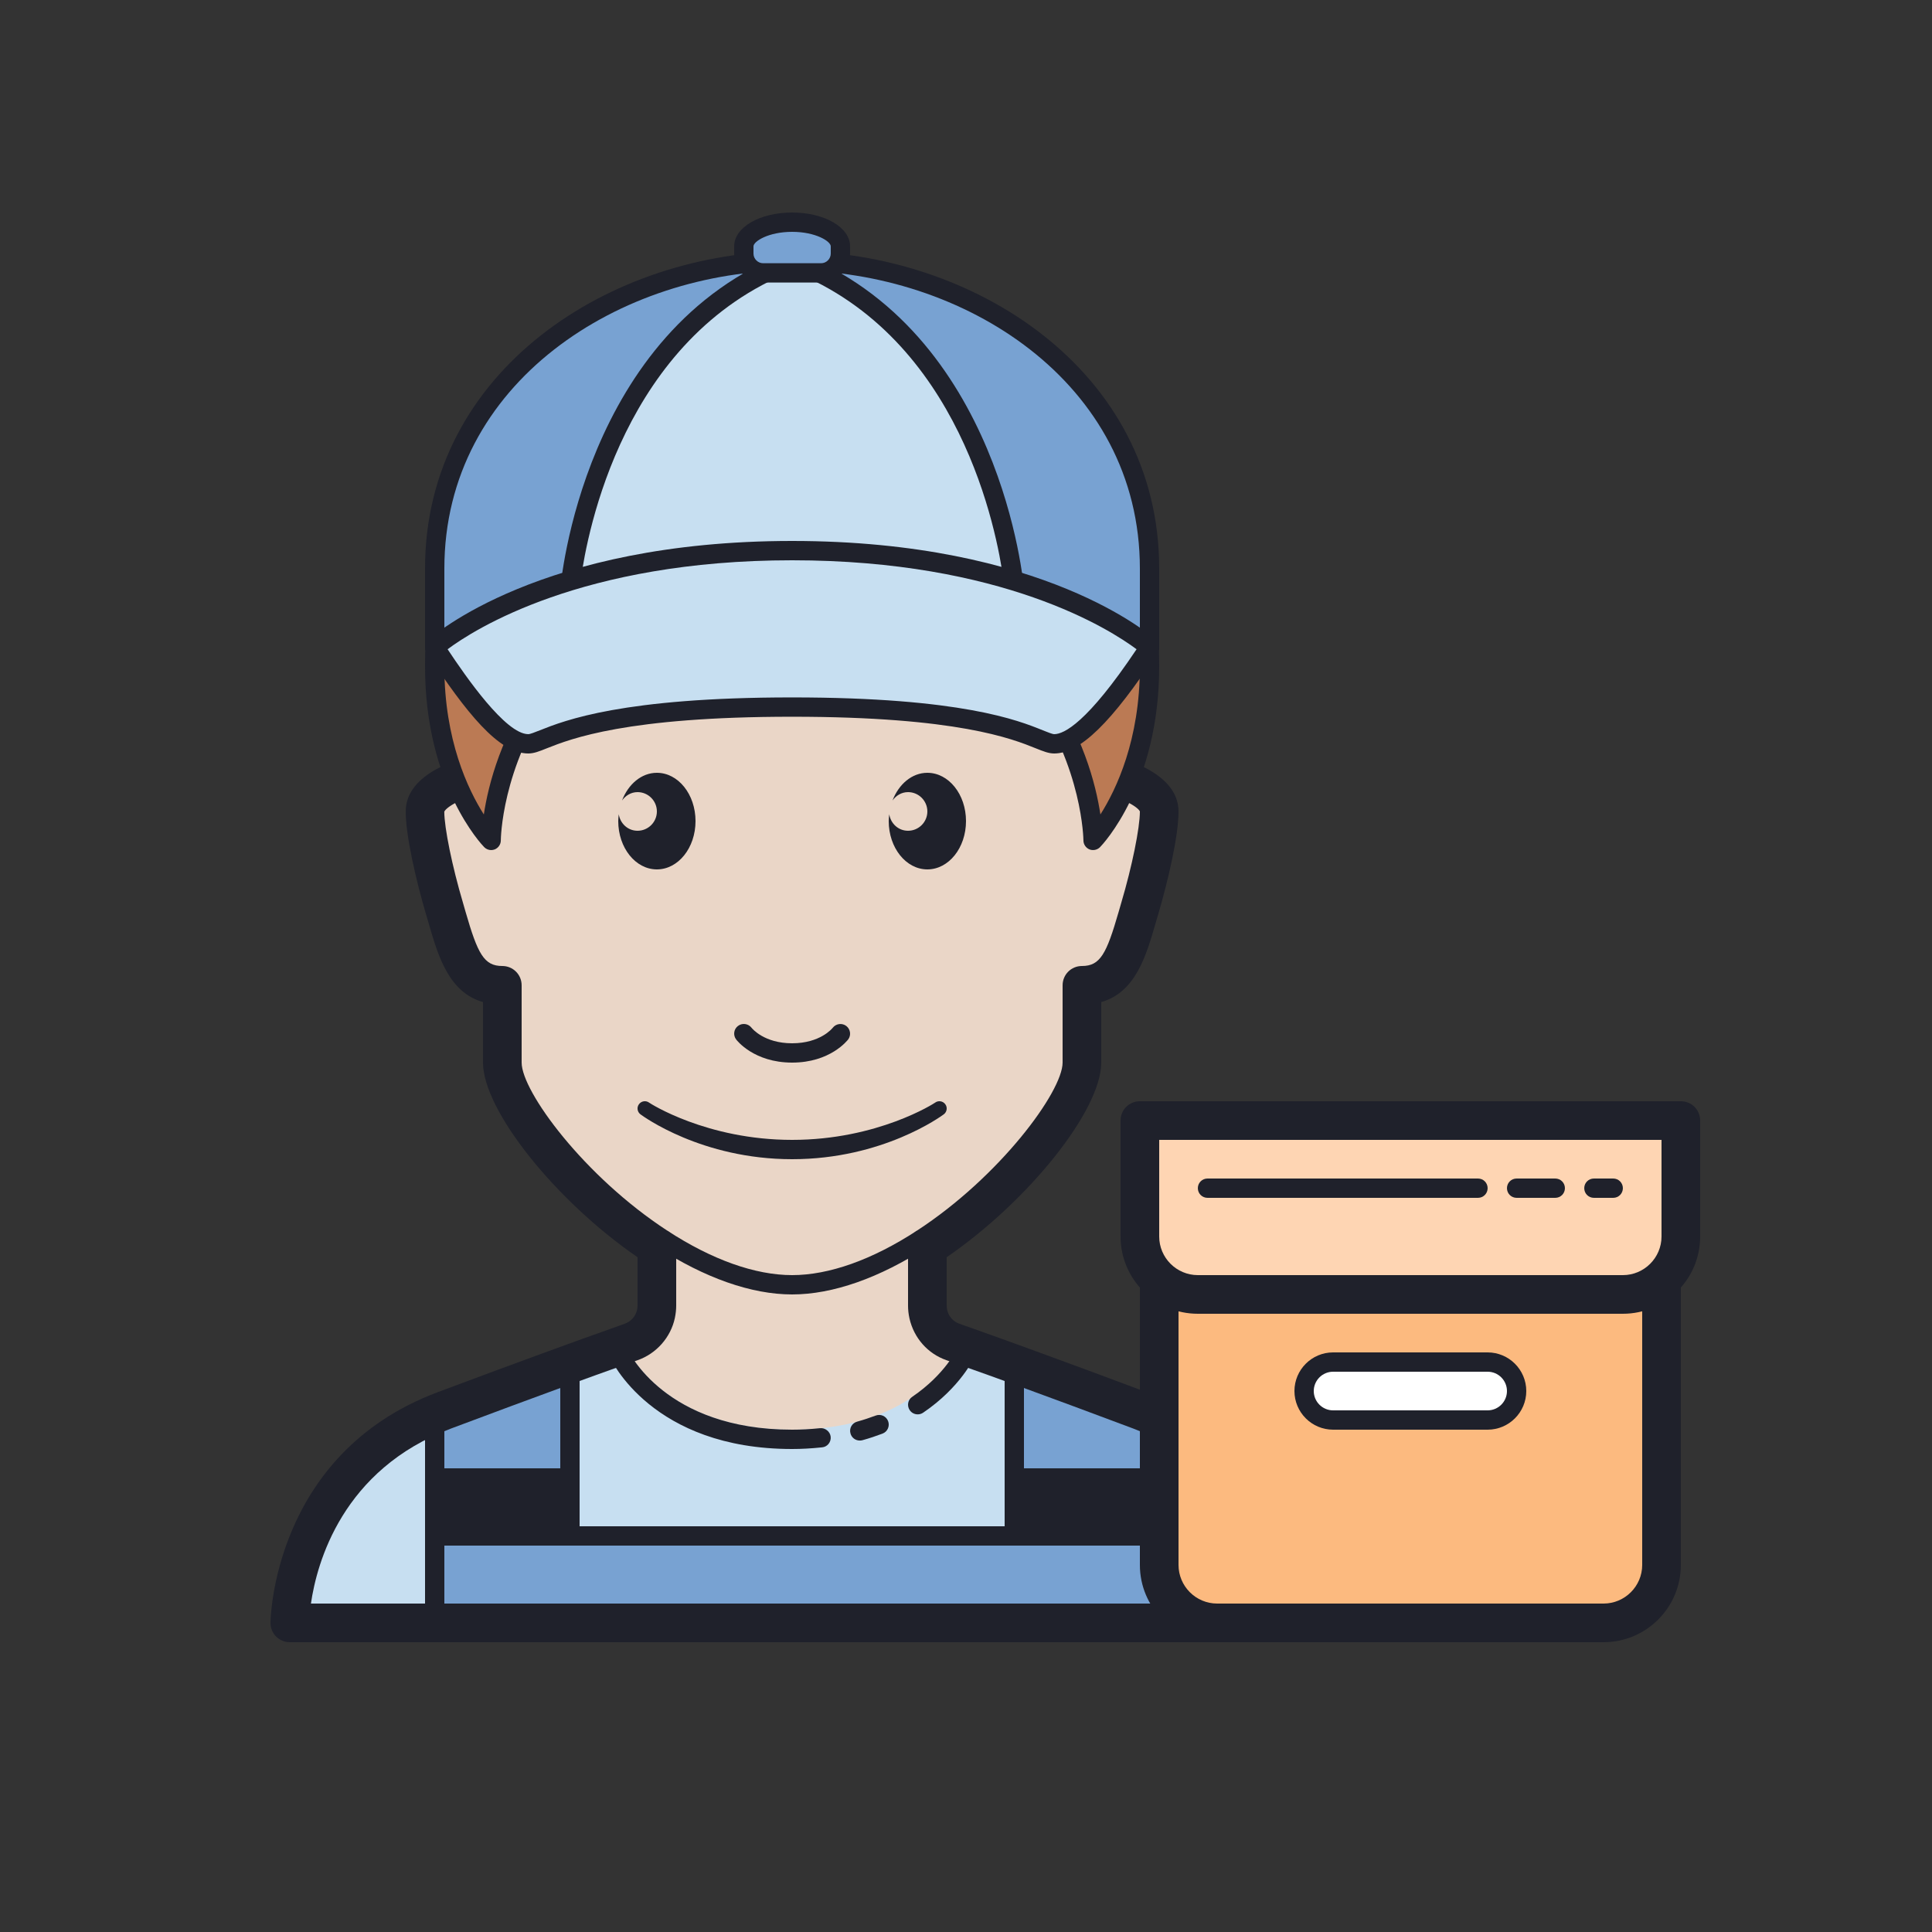 <?xml version="1.0" encoding="UTF-8"?>
<svg xmlns="http://www.w3.org/2000/svg" xmlns:xlink="http://www.w3.org/1999/xlink" width="100pt" height="100pt" viewBox="0 0 100 100" version="1.1">
<rect x="0" y="0" width="100" height="100" fill="#333333" stroke="none"/>
<g id="surface6762">
<path style=" stroke:none;fill-rule:nonzero;fill:rgb(91.765%,83.922%,78.039%);fill-opacity:1;" d="M 59 73 C 54.676 71.379 51.812 70.34 50.094 69.73 C 49.809 69.629 49.555 69.539 49.328 69.461 C 48.527 69.18 48 68.426 48 67.574 L 48 64.543 C 52.441 61.652 56 57 56 55 C 56 54 56 51 56 51 C 58 51 58.383 49.102 59 47 C 59.57 45.066 60 43 60 42 C 60 40.125 56.742 39.5 56.742 39.5 L 56.621 39.5 C 56.59 37.75 56.297 29.594 53.75 24.5 C 53.75 24.5 47.5 22.5 41 22.5 C 34.5 22.5 28.25 24.5 28.25 24.5 C 25.699 29.605 25.32 37.785 25.262 39.516 C 24.508 39.609 22 40.277 22 42 C 22 43 22.43 45.066 23 47 C 23.617 49.102 24 51 26 51 C 26 51 26 54 26 55 C 26 57 29.559 61.652 34 64.543 L 34 67.574 C 34 68.426 33.473 69.18 32.672 69.461 C 32.445 69.539 32.191 69.629 31.906 69.73 C 30.188 70.34 27.324 71.379 23 73 C 15 76 15 84 15 84 L 67 84 C 67 84 67 76 59 73 Z M 59 73 "/>
<path style=" stroke:none;fill-rule:nonzero;fill:rgb(12.157%,12.941%,16.863%);fill-opacity:1;" d="M 41 55 C 39.023 55 38.137 53.848 38.102 53.801 C 37.934 53.578 37.98 53.266 38.199 53.102 C 38.422 52.934 38.73 52.98 38.898 53.195 C 38.93 53.238 39.555 54 41 54 C 42.453 54 43.078 53.23 43.105 53.195 C 43.273 52.98 43.586 52.938 43.805 53.105 C 44.02 53.273 44.066 53.582 43.902 53.801 C 43.863 53.848 42.977 55 41 55 Z M 41 55 "/>
<path style=" stroke:none;fill-rule:nonzero;fill:rgb(78.039%,87.451%,94.51%);fill-opacity:1;" d="M 59 73 C 54.969 71.488 52.223 70.488 50.477 69.867 L 49.684 69.512 C 49.617 69.645 49.555 69.77 49.543 69.793 C 49.465 69.969 47.562 74 41 74 C 34.438 74 32.535 69.969 32.457 69.797 C 32.438 69.754 32.379 69.633 32.312 69.504 L 31.523 69.867 C 29.777 70.488 27.031 71.488 23 73 C 15 76 15 84 15 84 L 67 84 C 67 84 67 76 59 73 Z M 59 73 "/>
<path style=" stroke:none;fill-rule:nonzero;fill:rgb(12.157%,12.941%,16.863%);fill-opacity:1;" d="M 41 67 C 38.895 67 36.473 66.148 34 64.543 L 34.547 63.703 C 36.855 65.207 39.09 66 41 66 C 42.91 66 45.145 65.207 47.453 63.703 L 48 64.543 C 45.527 66.148 43.105 67 41 67 Z M 41 67 "/>
<path style=" stroke:none;fill-rule:nonzero;fill:rgb(47.059%,63.529%,82.353%);fill-opacity:1;" d="M 59.5 73.25 L 52.5 70.5 L 52.5 79.5 L 29.5 79.5 L 29.5 70.5 L 22.5 73.25 L 22.5 83.5 L 62.5 83.5 Z M 59.5 73.25 "/>
<path style=" stroke:none;fill-rule:nonzero;fill:rgb(12.157%,12.941%,16.863%);fill-opacity:1;" d="M 63.168 84 L 22 84 L 22 72.91 L 30 69.766 L 30 79 L 52 79 L 52 69.766 L 59.91 72.875 Z M 23 83 L 61.832 83 L 59.09 73.625 L 53 71.234 L 53 80 L 29 80 L 29 71.234 L 23 73.59 Z M 23 83 "/>
<path style=" stroke:none;fill-rule:nonzero;fill:rgb(12.157%,12.941%,16.863%);fill-opacity:1;" d="M 67 85 L 15 85 C 14.445 85 14 84.555 14 84 C 14 83.914 14.098 75.27 22.648 72.062 C 27.148 70.375 29.988 69.352 31.574 68.789 L 32.328 68.52 C 32.66 68.402 32.902 68.129 32.973 67.801 C 32.992 67.711 33 67.645 33 67.578 L 33 65.074 C 28.758 62.16 25 57.465 25 55 L 25 51.867 C 23.219 51.359 22.672 49.465 22.18 47.762 L 22.039 47.285 C 21.562 45.656 21 43.301 21 42 C 21 39.965 23.918 39.219 24.879 38.977 L 25.371 40.914 C 23.574 41.371 23.043 41.875 22.996 42.016 C 23 42.855 23.402 44.836 23.961 46.719 L 24.102 47.211 C 24.727 49.371 25.051 50 26 50 C 26.555 50 27 50.445 27 51 L 27 55 C 27 56.492 30.238 60.898 34.547 63.703 C 34.828 63.887 35 64.203 35 64.539 L 35 67.578 C 35 67.785 34.977 67.996 34.93 68.223 C 34.715 69.227 33.973 70.066 32.996 70.406 L 32.246 70.672 C 30.664 71.234 27.836 72.254 23.352 73.938 C 17.711 76.051 16.398 80.902 16.094 83 L 65.914 83 C 65.625 80.898 64.34 76.07 58.648 73.938 C 54.164 72.254 51.336 71.234 49.754 70.676 L 48.984 70.402 C 48.023 70.066 47.305 69.258 47.074 68.242 C 47.023 68.012 47 67.789 47 67.578 L 47 64.539 C 47 64.203 47.172 63.887 47.453 63.703 C 51.762 60.898 55 56.492 55 55 L 55 51 C 55 50.445 55.445 50 56 50 C 56.949 50 57.273 49.371 57.898 47.207 L 58.039 46.719 C 58.598 44.836 59 42.852 59 42 C 58.953 41.859 58.363 41.32 56.363 40.848 L 56.82 38.902 C 57.855 39.145 61 39.891 61 42 C 61 43.301 60.438 45.656 59.961 47.281 L 59.82 47.762 C 59.328 49.465 58.781 51.359 57 51.867 L 57 55 C 57 57.465 53.242 62.16 49 65.074 L 49 67.578 C 49 67.648 49.012 67.727 49.027 67.809 C 49.102 68.137 49.34 68.406 49.656 68.516 L 50.43 68.789 C 52.012 69.352 54.852 70.375 59.352 72.062 C 67.902 75.27 68 83.914 68 84 C 68 84.555 67.555 85 67 85 Z M 67 85 "/>
<path style=" stroke:none;fill-rule:nonzero;fill:rgb(12.157%,12.941%,16.863%);fill-opacity:1;" d="M 41 60 C 36.305 60 33.277 57.77 33.148 57.676 C 32.984 57.551 32.949 57.316 33.074 57.152 C 33.199 56.984 33.434 56.949 33.602 57.074 C 33.629 57.098 36.566 59 41 59 C 45.434 59 48.371 57.098 48.398 57.074 C 48.566 56.949 48.801 56.984 48.926 57.152 C 49.051 57.316 49.016 57.551 48.852 57.676 C 48.723 57.77 45.695 60 41 60 Z M 34 40 C 33.199 40 32.52 40.59 32.195 41.434 C 32.379 41.18 32.66 41 33 41 C 33.551 41 34 41.449 34 42 C 34 42.551 33.551 43 33 43 C 32.496 43 32.102 42.625 32.027 42.145 C 32.016 42.262 32 42.379 32 42.5 C 32 43.883 32.895 45 34 45 C 35.105 45 36 43.883 36 42.5 C 36 41.117 35.105 40 34 40 Z M 48 40 C 47.199 40 46.52 40.59 46.195 41.434 C 46.379 41.18 46.66 41 47 41 C 47.551 41 48 41.449 48 42 C 48 42.551 47.551 43 47 43 C 46.496 43 46.102 42.625 46.027 42.145 C 46.016 42.262 46 42.379 46 42.5 C 46 43.883 46.895 45 48 45 C 49.105 45 50 43.883 50 42.5 C 50 41.117 49.105 40 48 40 Z M 22.5 76 L 29.5 76 L 29.5 80 L 22.5 80 Z M 52.5 76 L 59.5 76 L 59.5 80 L 52.5 80 Z M 52.5 76 "/>
<path style=" stroke:none;fill-rule:nonzero;fill:rgb(73.333%,47.843%,32.941%);fill-opacity:1;" d="M 41 15.504 C 35.539 15.539 22.5 18.121 22.5 34.5 C 22.5 40.5 25.422 43.5 25.422 43.5 C 25.422 43.5 25.422 39.5 28.344 35.5 C 33.945 35.5 48.055 35.5 53.656 35.5 C 56.578 39.5 56.578 43.5 56.578 43.5 C 56.578 43.5 59.5 40.5 59.5 34.5 C 59.5 18.121 46.461 15.539 41 15.504 Z M 41 15.504 "/>
<path style=" stroke:none;fill-rule:nonzero;fill:rgb(12.157%,12.941%,16.863%);fill-opacity:1;" d="M 25.422 44 C 25.289 44 25.156 43.945 25.062 43.848 C 24.938 43.723 22 40.633 22 34.5 C 22 15.676 39.051 15.016 40.996 15.004 C 41 15.004 41 15.004 41.004 15.004 C 42.949 15.016 60 15.676 60 34.5 C 60 40.633 57.062 43.723 56.938 43.848 C 56.797 43.992 56.578 44.039 56.391 43.965 C 56.203 43.887 56.078 43.703 56.078 43.5 C 56.078 43.465 56.035 39.742 53.398 36 L 28.598 36 C 25.953 39.754 25.922 43.461 25.922 43.5 C 25.922 43.703 25.797 43.887 25.609 43.965 C 25.547 43.988 25.484 44 25.422 44 Z M 28.344 35 L 53.656 35 C 53.816 35 53.969 35.074 54.062 35.203 C 56.039 37.914 56.723 40.605 56.957 42.156 C 57.781 40.859 59 38.297 59 34.5 C 59 17.02 44.016 16.023 41 16.004 C 37.984 16.023 23 17.02 23 34.5 C 23 38.297 24.219 40.859 25.043 42.156 C 25.277 40.605 25.961 37.914 27.938 35.203 C 28.031 35.074 28.184 35 28.344 35 Z M 28.344 35 "/>
<path style=" stroke:none;fill-rule:nonzero;fill:rgb(47.059%,63.529%,82.353%);fill-opacity:1;" d="M 59.5 33.5 L 59.5 29.43 C 59.5 19.777 50.648 13.5 41 13.5 C 31.352 13.5 22.5 19.777 22.5 29.43 L 22.5 33.5 Z M 59.5 33.5 "/>
<path style=" stroke:none;fill-rule:nonzero;fill:rgb(12.157%,12.941%,16.863%);fill-opacity:1;" d="M 59.5 34 L 22.5 34 C 22.223 34 22 33.777 22 33.5 L 22 29.43 C 22 19.145 31.66 13 41 13 C 50.34 13 60 19.145 60 29.43 L 60 33.5 C 60 33.777 59.777 34 59.5 34 Z M 23 33 L 59 33 L 59 29.43 C 59 19.77 49.848 14 41 14 C 32.152 14 23 19.77 23 29.43 Z M 23 33 "/>
<path style=" stroke:none;fill-rule:nonzero;fill:rgb(78.039%,87.451%,94.51%);fill-opacity:1;" d="M 29.5 30.5 L 52.5 30.5 C 52.5 30.5 51.5 17.5 41.008 13.5 C 30.5 17.5 29.5 30.5 29.5 30.5 Z M 29.5 30.5 "/>
<path style=" stroke:none;fill-rule:nonzero;fill:rgb(12.157%,12.941%,16.863%);fill-opacity:1;" d="M 53.039 31 L 28.961 31 L 29.004 30.461 C 29.012 30.328 30.148 17.098 40.828 13.031 L 41.008 12.965 L 41.188 13.031 C 51.852 17.098 52.988 30.328 53 30.461 Z M 30.062 30 L 51.938 30 C 51.605 27.555 49.727 17.484 41.008 14.035 C 32.277 17.484 30.395 27.555 30.062 30 Z M 30.062 30 "/>
<path style=" stroke:none;fill-rule:nonzero;fill:rgb(47.059%,63.529%,82.353%);fill-opacity:1;" d="M 41 11.5 C 39.625 11.5 38.5 12.078 38.5 12.75 L 38.5 13.125 C 38.5 13.676 38.949 14.125 39.5 14.125 L 42.5 14.125 C 43.051 14.125 43.5 13.676 43.5 13.125 L 43.5 12.75 C 43.5 12.078 42.375 11.5 41 11.5 Z M 41 11.5 "/>
<path style=" stroke:none;fill-rule:nonzero;fill:rgb(12.157%,12.941%,16.863%);fill-opacity:1;" d="M 42.5 14.625 L 39.5 14.625 C 38.672 14.625 38 13.953 38 13.125 L 38 12.75 C 38 11.77 39.316 11 41 11 C 42.684 11 44 11.77 44 12.75 L 44 13.125 C 44 13.953 43.328 14.625 42.5 14.625 Z M 41 12 C 39.777 12 39 12.492 39 12.75 L 39 13.125 C 39 13.398 39.227 13.625 39.5 13.625 L 42.5 13.625 C 42.773 13.625 43 13.398 43 13.125 L 43 12.75 C 43 12.492 42.223 12 41 12 Z M 41 12 "/>
<path style=" stroke:none;fill-rule:nonzero;fill:rgb(78.039%,87.451%,94.51%);fill-opacity:1;" d="M 41 28.5 C 28 28.5 22.5 33.5 22.5 33.5 C 24.352 36.32 26.055 38.5 27.344 38.5 C 28.219 38.5 29.898 36.598 40.996 36.598 C 52.098 36.598 53.688 38.5 54.566 38.5 C 55.848 38.5 57.648 36.32 59.5 33.5 C 59.5 33.5 54 28.5 41 28.5 Z M 41 28.5 "/>
<path style=" stroke:none;fill-rule:nonzero;fill:rgb(12.157%,12.941%,16.863%);fill-opacity:1;" d="M 54.566 39 C 54.277 39 54.008 38.891 53.605 38.73 C 52.395 38.242 49.562 37.098 40.996 37.098 C 32.43 37.098 29.543 38.242 28.309 38.73 C 27.902 38.895 27.629 39 27.344 39 C 25.82 39 24.141 36.91 22.082 33.773 C 21.945 33.57 21.98 33.297 22.164 33.129 C 22.395 32.922 27.957 28 41 28 C 54.043 28 59.605 32.922 59.836 33.129 C 60.02 33.297 60.055 33.566 59.918 33.773 C 57.547 37.391 55.895 39 54.566 39 Z M 40.996 36.098 C 49.758 36.098 52.715 37.289 53.977 37.801 C 54.242 37.906 54.473 38 54.566 38 C 55.066 38 56.277 37.418 58.828 33.605 C 57.469 32.59 51.887 29 41 29 C 30.109 29 24.527 32.59 23.168 33.605 C 24.117 35.035 26.172 38 27.344 38 C 27.441 38 27.672 37.906 27.941 37.801 C 29.227 37.289 32.234 36.098 40.996 36.098 Z M 41 75 C 33.758 75 31.629 70.398 31.543 70.203 C 31.434 69.949 31.543 69.656 31.797 69.547 C 32.047 69.43 32.344 69.543 32.457 69.797 C 32.535 69.969 34.438 74 41 74 C 41.457 74 41.918 73.977 42.449 73.922 C 42.703 73.895 42.969 74.094 42.996 74.367 C 43.023 74.645 42.824 74.891 42.551 74.914 C 41.984 74.973 41.492 75 41 75 Z M 47.5 73.207 C 47.34 73.207 47.184 73.133 47.086 72.988 C 46.934 72.762 46.988 72.449 47.219 72.297 C 48.93 71.133 49.539 69.809 49.543 69.797 C 49.656 69.539 49.957 69.43 50.203 69.543 C 50.457 69.656 50.57 69.953 50.457 70.203 C 50.426 70.27 49.723 71.805 47.781 73.121 C 47.695 73.18 47.598 73.207 47.5 73.207 Z M 44.5 74.562 C 44.277 74.562 44.078 74.414 44.02 74.191 C 43.945 73.926 44.105 73.652 44.371 73.582 C 44.711 73.488 45.023 73.383 45.324 73.27 C 45.586 73.172 45.871 73.301 45.969 73.559 C 46.066 73.816 45.938 74.105 45.68 74.203 C 45.348 74.328 45.004 74.445 44.633 74.547 C 44.586 74.559 44.543 74.562 44.5 74.562 Z M 44.5 74.562 "/>
<path style=" stroke:none;fill-rule:nonzero;fill:rgb(98.824%,72.941%,49.804%);fill-opacity:1;" d="M 86 66 L 86 81 C 86 82.656 84.656 84 83 84 L 63 84 C 61.344 84 60 82.656 60 81 L 60 66 "/>
<path style=" stroke:none;fill-rule:nonzero;fill:rgb(100%,100%,100%);fill-opacity:1;" d="M 77 70.5 C 76.359 70.5 69.641 70.5 69 70.5 C 68.172 70.5 67.5 71.172 67.5 72 C 67.5 72.828 68.172 73.5 69 73.5 C 69.641 73.5 76.359 73.5 77 73.5 C 77.828 73.5 78.5 72.828 78.5 72 C 78.5 71.172 77.828 70.5 77 70.5 Z M 77 70.5 "/>
<path style=" stroke:none;fill-rule:nonzero;fill:rgb(99.608%,83.529%,70.196%);fill-opacity:1;" d="M 84 67 L 62 67 C 60.344 67 59 65.656 59 64 L 59 58 L 87 58 L 87 64 C 87 65.656 85.656 67 84 67 Z M 84 67 "/>
<path style=" stroke:none;fill-rule:nonzero;fill:rgb(12.157%,12.941%,16.863%);fill-opacity:1;" d="M 77 74 L 69 74 C 67.898 74 67 73.102 67 72 C 67 70.898 67.898 70 69 70 L 77 70 C 78.102 70 79 70.898 79 72 C 79 73.102 78.102 74 77 74 Z M 69 71 C 68.449 71 68 71.449 68 72 C 68 72.551 68.449 73 69 73 L 77 73 C 77.551 73 78 72.551 78 72 C 78 71.449 77.551 71 77 71 Z M 84 68 L 62 68 C 59.793 68 58 66.207 58 64 L 58 58 C 58 57.445 58.445 57 59 57 L 87 57 C 87.555 57 88 57.445 88 58 L 88 64 C 88 66.207 86.207 68 84 68 Z M 60 59 L 60 64 C 60 65.102 60.898 66 62 66 L 84 66 C 85.102 66 86 65.102 86 64 L 86 59 Z M 60 59 "/>
<path style=" stroke:none;fill-rule:nonzero;fill:rgb(12.157%,12.941%,16.863%);fill-opacity:1;" d="M 83 85 L 63 85 C 60.793 85 59 83.207 59 81 L 59 66 L 61 66 L 61 81 C 61 82.102 61.898 83 63 83 L 83 83 C 84.102 83 85 82.102 85 81 L 85 66 L 87 66 L 87 81 C 87 83.207 85.207 85 83 85 Z M 76.5 62 L 62.5 62 C 62.223 62 62 61.777 62 61.5 C 62 61.223 62.223 61 62.5 61 L 76.5 61 C 76.777 61 77 61.223 77 61.5 C 77 61.777 76.777 62 76.5 62 Z M 80.5 62 L 78.5 62 C 78.223 62 78 61.777 78 61.5 C 78 61.223 78.223 61 78.5 61 L 80.5 61 C 80.777 61 81 61.223 81 61.5 C 81 61.777 80.777 62 80.5 62 Z M 83.5 62 L 82.5 62 C 82.223 62 82 61.777 82 61.5 C 82 61.223 82.223 61 82.5 61 L 83.5 61 C 83.777 61 84 61.223 84 61.5 C 84 61.777 83.777 62 83.5 62 Z M 83.5 62 "/>
</g>
</svg>
